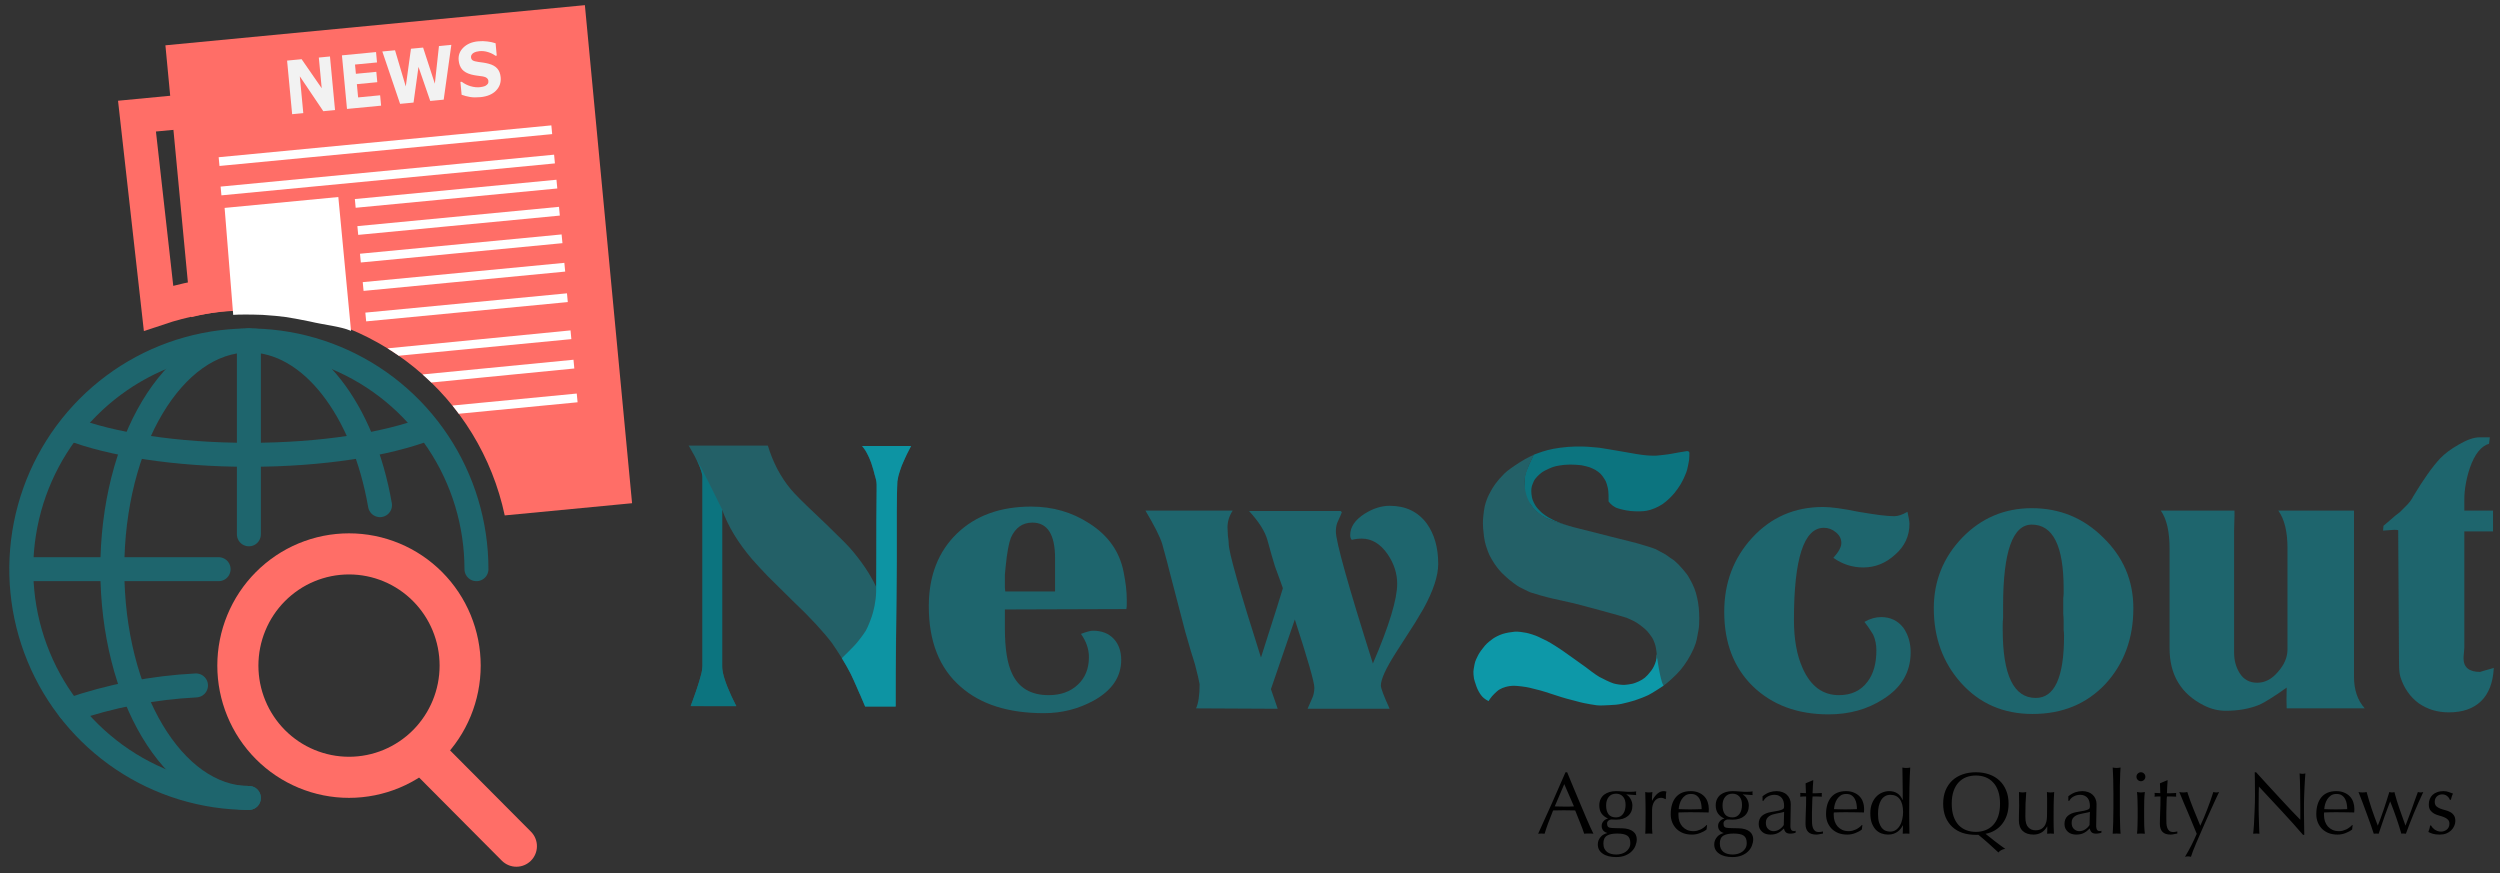 <svg width="146" height="51" viewBox="0 0 146 51" fill="none" xmlns="http://www.w3.org/2000/svg">
<rect x="0" y="0" width="146" height="51" fill="#333333" stroke="none"/>
<path d="M16.173 6L8 6.782L9.258 17.993C10.673 17.519 12.426 17.148 14.114 17.145C15.205 17.145 16.434 17.264 17.5 17.5L16.173 6Z" stroke="#FF6E67" stroke-width="2" stroke-linecap="round"/>
<path d="M34.157 0.301L9.66 2.646L11.165 18.52C12.322 18.235 13.508 18.088 14.699 18.083C18.159 18.084 21.513 19.277 24.203 21.464C26.892 23.651 28.753 26.699 29.476 30.1L36.913 29.388L34.157 0.301Z" fill="#FF6E67"/>
<path d="M13.117 12.142L19.758 11.506L20.501 19.323C19.858 19.05 18.968 18.984 18.067 18.768C16.74 18.505 16.555 18.475 15.344 18.389C14.568 18.358 13.892 18.367 13.619 18.388L13.117 12.142Z" fill="white"/>
<path d="M12.77 9.182L32.199 7.322L32.247 7.832L12.818 9.692L12.77 9.182Z" fill="white"/>
<path d="M12.883 10.897L32.359 9.033L32.407 9.543L12.931 11.408L12.883 10.897Z" fill="white"/>
<path d="M20.723 11.624L32.498 10.497L32.546 11.007L20.771 12.134L20.723 11.624Z" fill="white"/>
<path d="M20.871 13.206L32.646 12.079L32.694 12.59L20.919 13.717L20.871 13.206Z" fill="white"/>
<path d="M21.023 14.818L32.798 13.691L32.847 14.201L21.072 15.329L21.023 14.818Z" fill="white"/>
<path d="M21.184 16.477L32.958 15.35L33.007 15.861L21.232 16.988L21.184 16.477Z" fill="white"/>
<path d="M21.336 18.257L33.111 17.13L33.159 17.641L21.384 18.768L21.336 18.257Z" fill="white"/>
<path d="M22.631 20.343L33.319 19.295L33.367 19.805L23.285 20.775L23.194 20.711L23.091 20.642L22.968 20.56L22.872 20.495L22.772 20.433L22.631 20.343Z" fill="white"/>
<path d="M24.677 21.867L33.492 21.009L33.54 21.52L25.187 22.339L25.015 22.176L24.879 22.049L24.677 21.867Z" fill="white"/>
<path d="M26.422 23.683L33.682 22.983L33.731 23.493L26.793 24.163L26.637 23.953L26.422 23.683Z" fill="white"/>
<path d="M19.566 6.428L18.881 6.494L17.509 4.458L17.712 6.607L17.061 6.669L16.766 3.539L17.615 3.457L18.788 5.154L18.619 3.361L19.27 3.298L19.566 6.428Z" fill="#F2F2F2"/>
<path d="M22.257 6.171L20.264 6.362L19.969 3.232L21.961 3.04L22.018 3.646L20.733 3.769L20.784 4.31L21.977 4.195L22.034 4.8L20.841 4.915L20.914 5.689L22.2 5.565L22.257 6.171Z" fill="#F2F2F2"/>
<path d="M26.358 2.619L25.912 5.82L25.126 5.896L24.44 3.905L24.151 5.99L23.365 6.065L22.328 3.007L23.07 2.936L23.697 5.049L24 2.846L24.709 2.778L25.395 4.886L25.635 2.689L26.358 2.619Z" fill="#F2F2F2"/>
<path d="M29.239 4.51C29.268 4.818 29.176 5.08 28.964 5.296C28.753 5.51 28.45 5.636 28.055 5.674C27.827 5.695 27.625 5.692 27.451 5.664C27.278 5.634 27.114 5.591 26.959 5.535L26.888 4.784L26.966 4.777C27.125 4.896 27.299 4.982 27.487 5.037C27.676 5.09 27.855 5.109 28.023 5.093C28.066 5.089 28.122 5.079 28.192 5.064C28.261 5.049 28.317 5.03 28.36 5.006C28.412 4.975 28.453 4.939 28.484 4.898C28.516 4.857 28.529 4.799 28.522 4.725C28.515 4.656 28.484 4.6 28.427 4.556C28.372 4.51 28.294 4.479 28.193 4.462C28.086 4.444 27.974 4.428 27.856 4.416C27.739 4.401 27.628 4.38 27.523 4.352C27.283 4.289 27.105 4.189 26.989 4.053C26.874 3.916 26.806 3.739 26.786 3.521C26.758 3.23 26.851 2.981 27.063 2.776C27.276 2.568 27.563 2.447 27.925 2.413C28.106 2.395 28.287 2.398 28.467 2.422C28.648 2.444 28.806 2.479 28.942 2.527L29.01 3.248L28.934 3.255C28.813 3.165 28.669 3.094 28.501 3.042C28.334 2.989 28.167 2.971 27.999 2.987C27.94 2.992 27.881 3.003 27.823 3.019C27.766 3.033 27.711 3.055 27.66 3.085C27.613 3.111 27.575 3.147 27.545 3.194C27.514 3.239 27.501 3.289 27.507 3.344C27.514 3.427 27.548 3.488 27.608 3.527C27.668 3.565 27.776 3.595 27.934 3.617C28.037 3.631 28.136 3.645 28.231 3.658C28.326 3.672 28.43 3.693 28.541 3.722C28.759 3.78 28.925 3.872 29.038 3.999C29.151 4.123 29.218 4.294 29.239 4.51Z" fill="#F2F2F2"/>
<path d="M14.534 46.599C11.905 46.599 9.335 45.816 7.149 44.348C4.964 42.88 3.26 40.794 2.254 38.353C1.248 35.912 0.985 33.226 1.498 30.634C2.01 28.043 3.276 25.663 5.135 23.794C6.994 21.926 9.362 20.654 11.941 20.139C14.519 19.623 17.191 19.888 19.62 20.899C22.049 21.91 24.125 23.622 25.585 25.819C27.046 28.016 27.825 30.598 27.825 33.24" stroke="#1E656D" stroke-width="1.4" stroke-linecap="round" stroke-linejoin="round"/>
<path d="M14.535 19.882V31.204" stroke="#1E656D" stroke-width="1.4" stroke-miterlimit="10" stroke-linecap="round"/>
<path d="M4.07 25.02C6.503 25.957 10.28 26.561 14.533 26.561C18.785 26.561 22.562 25.957 24.995 25.02" stroke="#1E656D" stroke-width="1.4" stroke-miterlimit="10"/>
<path d="M22.192 29.501C21.226 23.943 18.163 19.882 14.534 19.882C10.129 19.882 6.559 25.863 6.559 33.24C6.559 40.618 10.129 46.599 14.534 46.599" stroke="#1E656D" stroke-width="1.4" stroke-linecap="round" stroke-linejoin="round"/>
<path d="M12.767 33.24H1.402" stroke="#1E656D" stroke-width="1.4" stroke-linecap="round" stroke-linejoin="round"/>
<path d="M11.446 40.029C8.933 40.158 6.45 40.64 4.07 41.461" stroke="#1E656D" stroke-width="1.4" stroke-linecap="round" stroke-linejoin="round"/>
<path d="M26.873 38.871C26.873 40.601 26.189 42.261 24.972 43.484C23.755 44.708 22.104 45.395 20.382 45.395C19.53 45.395 18.686 45.226 17.898 44.898C17.11 44.571 16.395 44.09 15.792 43.484C15.189 42.878 14.711 42.159 14.385 41.367C14.059 40.576 13.891 39.728 13.891 38.871C13.891 38.014 14.059 37.166 14.385 36.374C14.711 35.583 15.189 34.863 15.792 34.258C16.395 33.652 17.11 33.171 17.898 32.843C18.686 32.515 19.53 32.347 20.382 32.347C22.104 32.347 23.755 33.034 24.972 34.258C26.189 35.481 26.873 37.141 26.873 38.871Z" stroke="#FF6E67" stroke-width="2.4" stroke-miterlimit="10"/>
<path d="M24.75 43.983L30.157 49.417" stroke="#FF6E67" stroke-width="2.4" stroke-linecap="round" stroke-linejoin="round"/>
<path d="M111.099 44.824C111.102 44.906 111.104 44.999 111.104 45.105C111.107 45.211 111.109 45.324 111.109 45.444C111.112 45.563 111.114 45.69 111.114 45.823C111.117 45.953 111.119 46.083 111.119 46.213V46.715H111.109C110.963 46.373 110.701 46.202 110.323 46.202C110.191 46.202 110.058 46.23 109.926 46.284C109.796 46.336 109.679 46.416 109.574 46.525C109.472 46.631 109.388 46.764 109.324 46.925C109.259 47.086 109.227 47.276 109.227 47.494C109.227 47.717 109.256 47.908 109.313 48.068C109.375 48.226 109.453 48.356 109.548 48.458C109.647 48.557 109.757 48.629 109.879 48.673C110.005 48.718 110.133 48.74 110.262 48.74C110.388 48.74 110.499 48.723 110.594 48.689C110.689 48.654 110.771 48.61 110.839 48.556C110.91 48.501 110.968 48.443 111.012 48.381C111.06 48.316 111.097 48.256 111.124 48.202H111.135L111.119 48.689C111.187 48.682 111.252 48.679 111.313 48.679C111.378 48.679 111.444 48.682 111.512 48.689C111.509 48.49 111.505 48.297 111.502 48.109C111.498 47.921 111.497 47.71 111.497 47.474C111.497 47.255 111.498 47.014 111.502 46.751C111.505 46.488 111.509 46.231 111.512 45.982C111.519 45.732 111.526 45.505 111.532 45.3C111.539 45.092 111.548 44.933 111.558 44.824C111.514 44.83 111.473 44.837 111.436 44.844C111.402 44.847 111.366 44.849 111.328 44.849C111.291 44.849 111.253 44.847 111.216 44.844C111.179 44.837 111.14 44.83 111.099 44.824ZM123.381 44.824C123.388 44.909 123.394 45.013 123.397 45.136C123.404 45.256 123.409 45.382 123.412 45.515C123.416 45.648 123.417 45.784 123.417 45.92C123.421 46.057 123.423 46.184 123.423 46.3V47.228C123.423 47.344 123.421 47.471 123.417 47.607C123.417 47.744 123.416 47.879 123.412 48.012C123.409 48.145 123.404 48.272 123.397 48.391C123.394 48.511 123.388 48.61 123.381 48.689C123.46 48.682 123.537 48.679 123.611 48.679C123.686 48.679 123.763 48.682 123.841 48.689C123.834 48.61 123.827 48.511 123.821 48.391C123.817 48.272 123.813 48.145 123.81 48.012C123.807 47.879 123.803 47.744 123.8 47.607V47.228V46.3V45.92C123.803 45.784 123.807 45.648 123.81 45.515C123.813 45.382 123.817 45.256 123.821 45.136C123.827 45.013 123.834 44.909 123.841 44.824C123.746 44.841 123.669 44.849 123.611 44.849C123.554 44.849 123.477 44.841 123.381 44.824ZM91.425 45.1C91.16 45.712 90.896 46.313 90.634 46.905C90.373 47.496 90.103 48.091 89.828 48.689C89.886 48.682 89.949 48.679 90.017 48.679C90.085 48.679 90.148 48.682 90.206 48.689C90.25 48.532 90.316 48.334 90.404 48.094C90.493 47.852 90.592 47.597 90.701 47.33C90.806 47.327 90.91 47.325 91.012 47.325C91.114 47.322 91.217 47.32 91.323 47.32C91.435 47.32 91.547 47.322 91.659 47.325C91.772 47.325 91.882 47.327 91.991 47.33C92.035 47.443 92.083 47.563 92.134 47.689C92.185 47.812 92.234 47.935 92.282 48.058C92.333 48.178 92.379 48.294 92.419 48.407C92.46 48.516 92.493 48.61 92.516 48.689C92.564 48.682 92.608 48.679 92.649 48.679H92.787H92.92C92.964 48.679 93.009 48.682 93.057 48.689C93.013 48.607 92.955 48.487 92.884 48.33C92.816 48.173 92.737 47.995 92.649 47.797C92.564 47.595 92.472 47.378 92.374 47.146C92.275 46.913 92.176 46.679 92.078 46.443C91.979 46.208 91.882 45.975 91.787 45.746C91.692 45.514 91.603 45.298 91.522 45.1H91.425ZM115.389 45.1C115.11 45.1 114.853 45.141 114.618 45.223C114.384 45.305 114.181 45.425 114.011 45.582C113.845 45.739 113.714 45.932 113.619 46.161C113.527 46.387 113.481 46.645 113.481 46.935C113.481 47.226 113.527 47.486 113.619 47.715C113.714 47.94 113.845 48.132 114.011 48.289C114.181 48.446 114.384 48.564 114.618 48.643C114.853 48.718 115.11 48.755 115.389 48.755H115.46C115.494 48.755 115.52 48.754 115.537 48.751C115.751 48.925 115.953 49.097 116.143 49.268C116.334 49.439 116.523 49.612 116.71 49.786C116.737 49.742 116.788 49.697 116.863 49.653C116.938 49.608 117.019 49.582 117.108 49.575C116.9 49.429 116.701 49.282 116.511 49.135C116.324 48.988 116.138 48.841 115.955 48.694C116.159 48.657 116.343 48.588 116.506 48.489C116.672 48.39 116.813 48.265 116.929 48.115C117.048 47.961 117.14 47.787 117.204 47.592C117.269 47.394 117.301 47.175 117.301 46.935C117.301 46.645 117.254 46.387 117.159 46.161C117.067 45.932 116.936 45.739 116.766 45.582C116.599 45.425 116.399 45.305 116.164 45.223C115.93 45.141 115.671 45.1 115.389 45.1ZM125.03 45.1C124.958 45.1 124.897 45.126 124.846 45.177C124.795 45.228 124.769 45.29 124.769 45.361C124.769 45.433 124.795 45.495 124.846 45.546C124.897 45.597 124.958 45.623 125.03 45.623C125.101 45.623 125.162 45.597 125.213 45.546C125.264 45.495 125.289 45.433 125.289 45.361C125.289 45.29 125.264 45.228 125.213 45.177C125.162 45.126 125.101 45.1 125.03 45.1ZM131.676 45.1C131.683 45.216 131.686 45.392 131.686 45.628C131.689 45.864 131.691 46.146 131.691 46.474C131.691 46.587 131.689 46.715 131.686 46.859C131.682 47.002 131.678 47.149 131.671 47.299C131.667 47.45 131.661 47.6 131.65 47.751C131.644 47.901 131.636 48.041 131.63 48.171C131.623 48.298 131.614 48.407 131.604 48.499C131.597 48.591 131.591 48.654 131.584 48.689C131.642 48.682 131.705 48.679 131.772 48.679C131.837 48.679 131.897 48.682 131.951 48.689C131.948 48.661 131.944 48.61 131.941 48.535C131.938 48.456 131.934 48.366 131.931 48.264C131.928 48.161 131.924 48.05 131.921 47.93C131.917 47.81 131.914 47.693 131.91 47.576C131.91 47.46 131.909 47.349 131.905 47.243V46.976C131.905 46.7 131.907 46.481 131.91 46.32C131.914 46.16 131.917 46.032 131.921 45.936C132.363 46.407 132.805 46.883 133.247 47.361C133.689 47.836 134.106 48.301 134.497 48.755H134.568V48.586C134.568 48.504 134.566 48.409 134.563 48.299C134.563 48.187 134.561 48.067 134.558 47.94C134.558 47.81 134.556 47.682 134.553 47.556V47.192V46.884C134.553 46.785 134.556 46.653 134.563 46.489C134.569 46.325 134.576 46.158 134.583 45.987C134.593 45.816 134.602 45.656 134.609 45.505C134.619 45.355 134.627 45.242 134.634 45.167C134.566 45.184 134.512 45.192 134.471 45.192C134.423 45.192 134.365 45.184 134.297 45.167C134.314 45.468 134.325 45.789 134.328 46.13C134.335 46.469 134.338 46.818 134.338 47.176V47.874C134.182 47.717 133.998 47.527 133.788 47.305C133.58 47.079 133.359 46.842 133.124 46.592C132.893 46.339 132.659 46.084 132.42 45.828C132.186 45.568 131.965 45.326 131.757 45.1H131.676ZM115.389 45.29C115.589 45.29 115.775 45.322 115.945 45.387C116.118 45.452 116.268 45.553 116.394 45.69C116.523 45.823 116.623 45.994 116.694 46.202C116.766 46.407 116.802 46.652 116.802 46.935C116.802 47.219 116.766 47.465 116.694 47.674C116.623 47.879 116.523 48.05 116.394 48.187C116.268 48.32 116.118 48.419 115.945 48.484C115.775 48.549 115.589 48.581 115.389 48.581C115.191 48.581 115.006 48.549 114.832 48.484C114.662 48.419 114.513 48.32 114.384 48.187C114.258 48.05 114.159 47.879 114.088 47.674C114.017 47.465 113.981 47.219 113.981 46.935C113.981 46.652 114.017 46.407 114.088 46.202C114.159 45.994 114.258 45.823 114.384 45.69C114.513 45.553 114.662 45.452 114.832 45.387C115.006 45.322 115.191 45.29 115.389 45.29ZM105.87 45.567L105.447 45.746C105.454 45.856 105.457 45.962 105.457 46.064C105.461 46.167 105.464 46.252 105.468 46.32C105.396 46.32 105.284 46.315 105.131 46.305C105.134 46.322 105.136 46.339 105.136 46.356C105.139 46.373 105.141 46.39 105.141 46.407C105.141 46.428 105.139 46.448 105.136 46.469C105.136 46.486 105.134 46.505 105.131 46.525C105.165 46.522 105.197 46.52 105.228 46.52C105.258 46.517 105.287 46.515 105.314 46.515H105.478C105.478 46.707 105.476 46.881 105.473 47.038C105.469 47.192 105.464 47.334 105.457 47.464C105.454 47.59 105.45 47.708 105.447 47.817C105.443 47.923 105.442 48.023 105.442 48.115C105.442 48.32 105.493 48.475 105.595 48.581C105.697 48.687 105.855 48.74 106.07 48.74C106.134 48.74 106.2 48.732 106.268 48.715C106.339 48.701 106.404 48.689 106.462 48.679V48.556C106.428 48.566 106.387 48.575 106.34 48.581C106.295 48.588 106.26 48.591 106.232 48.591C106.13 48.591 106.052 48.569 105.998 48.525C105.944 48.48 105.903 48.422 105.875 48.35C105.848 48.275 105.832 48.192 105.825 48.099C105.821 48.007 105.819 47.913 105.819 47.817V47.433C105.823 47.289 105.826 47.153 105.83 47.023C105.833 46.889 105.836 46.775 105.84 46.679C105.846 46.583 105.852 46.529 105.855 46.515H106.105C106.16 46.515 106.211 46.517 106.258 46.52C106.306 46.52 106.352 46.522 106.396 46.525C106.392 46.515 106.391 46.498 106.391 46.474V46.417V46.367C106.391 46.339 106.392 46.32 106.396 46.31C106.277 46.317 106.166 46.322 106.064 46.326H105.855C105.862 46.199 105.867 46.074 105.87 45.951C105.877 45.825 105.886 45.697 105.896 45.567H105.87ZM126.565 45.567L126.141 45.746C126.148 45.856 126.152 45.962 126.152 46.064C126.155 46.167 126.158 46.252 126.162 46.32C126.09 46.32 125.978 46.315 125.825 46.305C125.828 46.322 125.83 46.339 125.83 46.356C125.833 46.373 125.835 46.39 125.835 46.407C125.835 46.428 125.833 46.448 125.83 46.469C125.83 46.486 125.828 46.505 125.825 46.525C125.859 46.522 125.891 46.52 125.922 46.52C125.952 46.517 125.981 46.515 126.009 46.515H126.172C126.172 46.707 126.17 46.881 126.167 47.038C126.163 47.192 126.158 47.334 126.152 47.464C126.148 47.59 126.145 47.708 126.141 47.817C126.138 47.923 126.136 48.023 126.136 48.115C126.136 48.32 126.187 48.475 126.289 48.581C126.391 48.687 126.549 48.74 126.764 48.74C126.828 48.74 126.894 48.732 126.962 48.715C127.034 48.701 127.098 48.689 127.156 48.679V48.556C127.122 48.566 127.082 48.575 127.034 48.581C126.99 48.588 126.954 48.591 126.927 48.591C126.825 48.591 126.746 48.569 126.692 48.525C126.637 48.48 126.597 48.422 126.57 48.35C126.542 48.275 126.526 48.192 126.519 48.099C126.515 48.007 126.514 47.913 126.514 47.817V47.433C126.517 47.289 126.52 47.153 126.524 47.023C126.527 46.889 126.531 46.775 126.534 46.679C126.541 46.583 126.546 46.529 126.549 46.515H126.799C126.854 46.515 126.905 46.517 126.952 46.52C127 46.52 127.046 46.522 127.09 46.525C127.087 46.515 127.085 46.498 127.085 46.474V46.417V46.367C127.085 46.339 127.087 46.32 127.09 46.31C126.971 46.317 126.86 46.322 126.758 46.326H126.549C126.556 46.199 126.561 46.074 126.565 45.951C126.572 45.825 126.58 45.697 126.59 45.567H126.565ZM91.353 45.792L91.919 47.094L91.634 47.105H91.348C91.26 47.105 91.168 47.103 91.073 47.1C90.978 47.096 90.886 47.094 90.797 47.094L91.353 45.792ZM94.373 46.202C94.24 46.202 94.115 46.22 93.996 46.254C93.88 46.288 93.776 46.339 93.685 46.407C93.596 46.476 93.526 46.563 93.475 46.669C93.424 46.772 93.399 46.894 93.399 47.038C93.399 47.226 93.443 47.383 93.531 47.51C93.62 47.633 93.742 47.728 93.899 47.797V47.807C93.858 47.814 93.815 47.829 93.771 47.853C93.727 47.877 93.688 47.908 93.654 47.946C93.62 47.983 93.591 48.026 93.567 48.074C93.547 48.122 93.537 48.175 93.537 48.233C93.537 48.332 93.564 48.417 93.618 48.489C93.672 48.561 93.753 48.612 93.858 48.643V48.653C93.79 48.67 93.724 48.696 93.659 48.73C93.594 48.764 93.537 48.81 93.486 48.868C93.434 48.926 93.392 48.993 93.358 49.068C93.327 49.143 93.312 49.226 93.312 49.315C93.312 49.544 93.407 49.723 93.598 49.852C93.788 49.986 94.049 50.053 94.378 50.053C94.593 50.053 94.776 50.02 94.929 49.955C95.082 49.89 95.206 49.808 95.301 49.709C95.4 49.61 95.472 49.499 95.516 49.376C95.564 49.253 95.587 49.131 95.587 49.012C95.587 48.923 95.57 48.841 95.536 48.766C95.506 48.69 95.454 48.624 95.383 48.566C95.315 48.508 95.225 48.461 95.113 48.427C95.004 48.393 94.871 48.374 94.715 48.371C94.62 48.367 94.526 48.366 94.434 48.366C94.343 48.362 94.249 48.359 94.154 48.356C94.038 48.352 93.958 48.33 93.914 48.289C93.873 48.248 93.853 48.183 93.853 48.094C93.853 48.026 93.879 47.969 93.93 47.925C93.984 47.881 94.042 47.858 94.103 47.858C94.15 47.858 94.196 47.86 94.24 47.863C94.288 47.867 94.336 47.869 94.383 47.869C94.672 47.869 94.902 47.797 95.072 47.653C95.246 47.506 95.332 47.305 95.332 47.048C95.332 46.918 95.3 46.794 95.235 46.674C95.171 46.551 95.086 46.461 94.98 46.403L94.99 46.392C95.082 46.395 95.174 46.402 95.266 46.413C95.361 46.419 95.458 46.426 95.557 46.433L95.546 46.382V46.326V46.274C95.55 46.254 95.553 46.235 95.557 46.218C95.472 46.235 95.334 46.243 95.144 46.243C95.106 46.243 95.057 46.242 94.996 46.238C94.934 46.235 94.865 46.23 94.787 46.223C94.695 46.216 94.618 46.211 94.557 46.207C94.499 46.204 94.437 46.202 94.373 46.202ZM97.158 46.202C96.91 46.202 96.685 46.387 96.485 46.756L96.475 46.751V46.546C96.478 46.474 96.487 46.377 96.5 46.254C96.463 46.261 96.427 46.267 96.393 46.274C96.359 46.278 96.326 46.279 96.296 46.279C96.259 46.279 96.223 46.278 96.189 46.274C96.155 46.267 96.119 46.261 96.082 46.254C96.092 46.479 96.097 46.679 96.097 46.854C96.101 47.028 96.102 47.181 96.102 47.315V47.479C96.102 47.77 96.101 48.015 96.097 48.217C96.097 48.415 96.092 48.572 96.082 48.689C96.15 48.682 96.221 48.679 96.296 48.679C96.364 48.679 96.432 48.682 96.5 48.689C96.49 48.614 96.483 48.516 96.48 48.397V47.869V47.305C96.48 47.206 96.492 47.113 96.516 47.028C96.539 46.939 96.573 46.864 96.617 46.802C96.662 46.737 96.716 46.686 96.781 46.648C96.845 46.611 96.918 46.592 97 46.592C97.051 46.592 97.1 46.6 97.148 46.618C97.199 46.635 97.233 46.654 97.25 46.674L97.286 46.648C97.286 46.58 97.287 46.505 97.29 46.423C97.294 46.337 97.304 46.274 97.321 46.233C97.287 46.22 97.258 46.211 97.235 46.207C97.214 46.204 97.189 46.202 97.158 46.202ZM98.74 46.202C98.359 46.202 98.068 46.322 97.867 46.561C97.67 46.8 97.571 47.13 97.571 47.551C97.571 47.722 97.6 47.88 97.658 48.027C97.719 48.174 97.804 48.303 97.913 48.412C98.025 48.518 98.156 48.6 98.306 48.658C98.459 48.713 98.627 48.74 98.811 48.74C98.974 48.74 99.131 48.711 99.28 48.653C99.433 48.595 99.561 48.525 99.662 48.443L99.693 48.192L99.668 48.176C99.624 48.227 99.571 48.275 99.51 48.32C99.452 48.364 99.389 48.404 99.321 48.438C99.253 48.468 99.183 48.494 99.112 48.514C99.04 48.532 98.971 48.54 98.903 48.54C98.76 48.54 98.634 48.516 98.525 48.469C98.416 48.417 98.325 48.35 98.25 48.269C98.175 48.183 98.117 48.082 98.076 47.966C98.039 47.85 98.02 47.725 98.02 47.592V47.525C98.02 47.491 98.022 47.465 98.025 47.448C98.138 47.445 98.248 47.441 98.357 47.438C98.469 47.435 98.581 47.433 98.693 47.433C98.877 47.433 99.059 47.435 99.24 47.438C99.42 47.441 99.602 47.445 99.785 47.448C99.789 47.414 99.79 47.382 99.79 47.351C99.794 47.316 99.795 47.283 99.795 47.248C99.795 47.105 99.773 46.97 99.729 46.843C99.688 46.717 99.623 46.608 99.535 46.515C99.447 46.42 99.336 46.344 99.204 46.29C99.075 46.232 98.92 46.202 98.74 46.202ZM101.173 46.202C101.04 46.202 100.914 46.22 100.795 46.254C100.68 46.288 100.576 46.339 100.484 46.407C100.395 46.476 100.326 46.563 100.275 46.669C100.224 46.772 100.198 46.894 100.198 47.038C100.198 47.226 100.243 47.383 100.331 47.51C100.419 47.633 100.542 47.728 100.698 47.797V47.807C100.658 47.814 100.615 47.829 100.571 47.853C100.526 47.877 100.487 47.908 100.453 47.946C100.419 47.983 100.39 48.026 100.367 48.074C100.346 48.122 100.336 48.175 100.336 48.233C100.336 48.332 100.363 48.417 100.418 48.489C100.472 48.561 100.552 48.612 100.657 48.643V48.653C100.589 48.67 100.523 48.696 100.459 48.73C100.394 48.764 100.336 48.81 100.285 48.868C100.234 48.926 100.192 48.993 100.158 49.068C100.127 49.143 100.111 49.226 100.111 49.315C100.111 49.544 100.207 49.723 100.398 49.852C100.588 49.986 100.848 50.053 101.178 50.053C101.392 50.053 101.576 50.02 101.729 49.955C101.882 49.89 102.006 49.808 102.101 49.709C102.2 49.61 102.271 49.499 102.315 49.376C102.363 49.253 102.387 49.131 102.387 49.012C102.387 48.923 102.37 48.841 102.336 48.766C102.305 48.69 102.254 48.624 102.183 48.566C102.115 48.508 102.025 48.461 101.912 48.427C101.804 48.393 101.671 48.374 101.514 48.371C101.419 48.367 101.325 48.366 101.234 48.366C101.142 48.362 101.048 48.359 100.953 48.356C100.837 48.352 100.758 48.33 100.713 48.289C100.672 48.248 100.652 48.183 100.652 48.094C100.652 48.026 100.678 47.969 100.729 47.925C100.783 47.881 100.841 47.858 100.902 47.858C100.95 47.858 100.996 47.86 101.04 47.863C101.088 47.867 101.135 47.869 101.183 47.869C101.472 47.869 101.701 47.797 101.871 47.653C102.045 47.506 102.131 47.305 102.131 47.048C102.131 46.918 102.099 46.794 102.035 46.674C101.97 46.551 101.885 46.461 101.779 46.403L101.79 46.392C101.882 46.395 101.974 46.402 102.065 46.413C102.161 46.419 102.257 46.426 102.356 46.433L102.346 46.382V46.326V46.274C102.349 46.254 102.352 46.235 102.356 46.218C102.271 46.235 102.133 46.243 101.943 46.243C101.905 46.243 101.856 46.242 101.795 46.238C101.734 46.235 101.664 46.23 101.586 46.223C101.494 46.216 101.418 46.211 101.356 46.207C101.299 46.204 101.237 46.202 101.173 46.202ZM103.754 46.202C103.618 46.202 103.485 46.223 103.356 46.264C103.227 46.305 103.085 46.384 102.932 46.5V46.766H102.988C103.046 46.657 103.133 46.571 103.249 46.51C103.368 46.448 103.495 46.417 103.631 46.417C103.733 46.417 103.82 46.436 103.891 46.474C103.963 46.508 104.021 46.554 104.065 46.613C104.109 46.671 104.141 46.739 104.162 46.818C104.182 46.896 104.192 46.978 104.192 47.064C104.192 47.115 104.187 47.158 104.177 47.192C104.167 47.223 104.136 47.25 104.085 47.274C104.038 47.298 103.961 47.322 103.855 47.346C103.753 47.366 103.611 47.392 103.427 47.423C103.203 47.46 103.026 47.535 102.897 47.648C102.771 47.761 102.708 47.92 102.708 48.125C102.708 48.224 102.727 48.313 102.764 48.391C102.805 48.467 102.856 48.532 102.917 48.586C102.982 48.641 103.055 48.68 103.136 48.704C103.218 48.728 103.301 48.74 103.386 48.74C103.56 48.74 103.706 48.711 103.825 48.653C103.944 48.595 104.065 48.504 104.187 48.381C104.197 48.47 104.232 48.544 104.289 48.602C104.347 48.657 104.43 48.684 104.539 48.684C104.607 48.684 104.668 48.678 104.723 48.668C104.781 48.658 104.828 48.644 104.865 48.627V48.514C104.848 48.525 104.83 48.532 104.809 48.535H104.759C104.708 48.535 104.668 48.523 104.641 48.499C104.617 48.475 104.598 48.446 104.585 48.412C104.571 48.375 104.563 48.333 104.56 48.289V48.156C104.56 47.94 104.563 47.737 104.57 47.545C104.577 47.351 104.58 47.156 104.58 46.961C104.58 46.848 104.56 46.746 104.519 46.654C104.478 46.558 104.422 46.477 104.35 46.413C104.279 46.344 104.192 46.293 104.09 46.259C103.988 46.221 103.876 46.202 103.754 46.202ZM107.809 46.202C107.428 46.202 107.137 46.322 106.936 46.561C106.739 46.8 106.641 47.13 106.641 47.551C106.641 47.722 106.67 47.88 106.727 48.027C106.789 48.174 106.874 48.303 106.983 48.412C107.095 48.518 107.226 48.6 107.375 48.658C107.528 48.713 107.697 48.74 107.88 48.74C108.044 48.74 108.2 48.711 108.349 48.653C108.503 48.595 108.63 48.525 108.732 48.443L108.763 48.192L108.737 48.176C108.693 48.227 108.64 48.275 108.579 48.32C108.521 48.364 108.458 48.404 108.39 48.438C108.322 48.468 108.253 48.494 108.181 48.514C108.11 48.532 108.04 48.54 107.972 48.54C107.829 48.54 107.703 48.516 107.594 48.469C107.486 48.417 107.394 48.35 107.319 48.269C107.245 48.183 107.186 48.082 107.146 47.966C107.108 47.85 107.089 47.725 107.089 47.592V47.525C107.089 47.491 107.091 47.465 107.095 47.448C107.207 47.445 107.317 47.441 107.426 47.438C107.538 47.435 107.65 47.433 107.763 47.433C107.946 47.433 108.128 47.435 108.308 47.438C108.489 47.441 108.671 47.445 108.854 47.448C108.858 47.414 108.86 47.382 108.86 47.351C108.863 47.316 108.865 47.283 108.865 47.248C108.865 47.105 108.843 46.97 108.798 46.843C108.758 46.717 108.693 46.608 108.604 46.515C108.516 46.42 108.406 46.344 108.273 46.29C108.144 46.232 107.989 46.202 107.809 46.202ZM121.612 46.202C121.476 46.202 121.343 46.223 121.214 46.264C121.085 46.305 120.944 46.384 120.791 46.5V46.766H120.847C120.905 46.657 120.991 46.571 121.107 46.51C121.226 46.448 121.353 46.417 121.489 46.417C121.591 46.417 121.678 46.436 121.749 46.474C121.821 46.508 121.879 46.554 121.923 46.613C121.967 46.671 122 46.739 122.02 46.818C122.04 46.896 122.05 46.978 122.05 47.064C122.05 47.115 122.045 47.158 122.035 47.192C122.025 47.223 121.995 47.25 121.944 47.274C121.896 47.298 121.819 47.322 121.714 47.346C121.612 47.366 121.469 47.392 121.285 47.423C121.061 47.46 120.884 47.535 120.755 47.648C120.629 47.761 120.566 47.92 120.566 48.125C120.566 48.224 120.585 48.313 120.622 48.391C120.663 48.467 120.714 48.532 120.775 48.586C120.84 48.641 120.913 48.68 120.995 48.704C121.076 48.728 121.159 48.74 121.244 48.74C121.418 48.74 121.564 48.711 121.683 48.653C121.802 48.595 121.923 48.504 122.045 48.381C122.055 48.47 122.089 48.544 122.147 48.602C122.205 48.657 122.289 48.684 122.397 48.684C122.465 48.684 122.527 48.678 122.581 48.668C122.639 48.658 122.686 48.644 122.723 48.627V48.514C122.707 48.525 122.688 48.532 122.668 48.535H122.617C122.566 48.535 122.526 48.523 122.499 48.499C122.475 48.475 122.457 48.446 122.443 48.412C122.43 48.375 122.421 48.333 122.418 48.289V48.156C122.418 47.94 122.421 47.737 122.428 47.545C122.434 47.351 122.438 47.156 122.438 46.961C122.438 46.848 122.418 46.746 122.377 46.654C122.336 46.558 122.28 46.477 122.209 46.413C122.137 46.344 122.05 46.293 121.948 46.259C121.846 46.221 121.734 46.202 121.612 46.202ZM136.44 46.202C136.059 46.202 135.768 46.322 135.568 46.561C135.37 46.8 135.272 47.13 135.272 47.551C135.272 47.722 135.301 47.88 135.359 48.027C135.42 48.174 135.505 48.303 135.613 48.412C135.726 48.518 135.856 48.6 136.006 48.658C136.159 48.713 136.327 48.74 136.511 48.74C136.674 48.74 136.831 48.711 136.981 48.653C137.134 48.595 137.261 48.525 137.363 48.443L137.394 48.192L137.368 48.176C137.324 48.227 137.271 48.275 137.21 48.32C137.152 48.364 137.09 48.404 137.022 48.438C136.954 48.468 136.884 48.494 136.812 48.514C136.741 48.532 136.671 48.54 136.603 48.54C136.46 48.54 136.334 48.516 136.226 48.469C136.117 48.417 136.025 48.35 135.95 48.269C135.875 48.183 135.817 48.082 135.777 47.966C135.739 47.85 135.721 47.725 135.721 47.592V47.525C135.721 47.491 135.722 47.465 135.726 47.448C135.838 47.445 135.948 47.441 136.057 47.438C136.17 47.435 136.282 47.433 136.394 47.433C136.578 47.433 136.759 47.435 136.94 47.438C137.12 47.441 137.302 47.445 137.486 47.448C137.489 47.414 137.491 47.382 137.491 47.351C137.494 47.316 137.496 47.283 137.496 47.248C137.496 47.105 137.474 46.97 137.43 46.843C137.389 46.717 137.324 46.608 137.236 46.515C137.147 46.42 137.037 46.344 136.904 46.29C136.775 46.232 136.62 46.202 136.44 46.202ZM142.689 46.202C142.553 46.202 142.432 46.223 142.326 46.264C142.221 46.301 142.133 46.355 142.061 46.423C141.99 46.491 141.935 46.573 141.898 46.669C141.86 46.761 141.842 46.864 141.842 46.976C141.842 47.12 141.871 47.233 141.928 47.315C141.99 47.397 142.064 47.464 142.153 47.515C142.241 47.563 142.338 47.6 142.444 47.628C142.549 47.655 142.646 47.687 142.734 47.725C142.823 47.759 142.896 47.805 142.954 47.863C143.015 47.918 143.046 47.998 143.046 48.104C143.046 48.179 143.032 48.246 143.005 48.304C142.978 48.362 142.94 48.41 142.893 48.448C142.849 48.485 142.796 48.514 142.734 48.535C142.677 48.556 142.615 48.566 142.551 48.566C142.479 48.566 142.411 48.554 142.347 48.53C142.285 48.506 142.229 48.477 142.178 48.443C142.131 48.405 142.088 48.366 142.051 48.325C142.017 48.284 141.992 48.246 141.974 48.212H141.913C141.913 48.263 141.901 48.328 141.877 48.407C141.857 48.482 141.837 48.542 141.816 48.586C141.888 48.627 141.976 48.663 142.081 48.694C142.187 48.725 142.318 48.74 142.474 48.74C142.617 48.74 142.745 48.72 142.857 48.679C142.969 48.634 143.064 48.574 143.142 48.499C143.224 48.42 143.285 48.333 143.326 48.238C143.37 48.142 143.392 48.045 143.392 47.946C143.392 47.802 143.362 47.689 143.3 47.607C143.242 47.525 143.17 47.462 143.081 47.418C142.993 47.37 142.896 47.334 142.79 47.31C142.685 47.282 142.588 47.252 142.5 47.218C142.412 47.183 142.337 47.137 142.276 47.079C142.218 47.018 142.189 46.932 142.189 46.823C142.189 46.748 142.202 46.683 142.229 46.628C142.257 46.573 142.291 46.529 142.331 46.495C142.372 46.461 142.418 46.435 142.469 46.417C142.52 46.4 142.571 46.392 142.622 46.392C142.738 46.392 142.835 46.424 142.913 46.489C142.991 46.554 143.044 46.628 143.071 46.71H143.132C143.139 46.669 143.154 46.611 143.178 46.536C143.202 46.461 143.227 46.397 143.255 46.346C143.176 46.319 143.093 46.288 143.005 46.254C142.92 46.22 142.814 46.202 142.689 46.202ZM117.909 46.254C117.912 46.397 117.913 46.539 117.913 46.679C117.917 46.819 117.919 46.949 117.919 47.069C117.919 47.195 117.915 47.324 117.909 47.453C117.905 47.58 117.903 47.733 117.903 47.915C117.903 48.181 117.978 48.386 118.128 48.53C118.281 48.67 118.49 48.74 118.755 48.74C118.918 48.74 119.07 48.703 119.209 48.627C119.348 48.549 119.463 48.428 119.551 48.264H119.561V48.484C119.561 48.521 119.56 48.557 119.556 48.591C119.556 48.626 119.555 48.658 119.551 48.689C119.619 48.682 119.685 48.679 119.75 48.679C119.814 48.679 119.881 48.682 119.949 48.689C119.942 48.552 119.937 48.41 119.933 48.264C119.93 48.117 119.929 47.966 119.929 47.812C119.929 47.535 119.93 47.274 119.933 47.028C119.937 46.778 119.947 46.52 119.964 46.254L119.862 46.274C119.828 46.278 119.793 46.279 119.755 46.279C119.718 46.279 119.682 46.278 119.648 46.274C119.614 46.267 119.578 46.261 119.541 46.254C119.544 46.315 119.546 46.38 119.546 46.448C119.549 46.517 119.551 46.589 119.551 46.664V47.094C119.551 47.296 119.549 47.455 119.546 47.571C119.546 47.688 119.541 47.78 119.531 47.848C119.524 47.917 119.514 47.971 119.5 48.012C119.486 48.053 119.468 48.103 119.444 48.161C119.4 48.253 119.33 48.332 119.235 48.397C119.14 48.458 119.021 48.489 118.878 48.489C118.779 48.489 118.692 48.472 118.618 48.438C118.546 48.4 118.487 48.354 118.439 48.299C118.395 48.252 118.357 48.181 118.327 48.089C118.296 47.993 118.281 47.857 118.281 47.679C118.281 47.423 118.284 47.173 118.291 46.931C118.301 46.684 118.315 46.459 118.332 46.254C118.247 46.271 118.177 46.279 118.123 46.279C118.065 46.279 117.994 46.271 117.909 46.254ZM124.8 46.254C124.817 46.401 124.827 46.559 124.83 46.73C124.837 46.898 124.84 47.059 124.84 47.212V47.745C124.84 47.899 124.837 48.062 124.83 48.233C124.827 48.4 124.817 48.552 124.8 48.689C124.878 48.682 124.955 48.679 125.03 48.679C125.104 48.679 125.181 48.682 125.259 48.689C125.242 48.552 125.23 48.4 125.223 48.233C125.22 48.062 125.218 47.899 125.218 47.745V47.212C125.218 47.059 125.22 46.898 125.223 46.73C125.23 46.559 125.242 46.401 125.259 46.254C125.164 46.271 125.087 46.279 125.03 46.279C124.972 46.279 124.895 46.271 124.8 46.254ZM127.268 46.254C127.292 46.309 127.328 46.392 127.376 46.505C127.423 46.618 127.478 46.749 127.539 46.9C127.604 47.047 127.672 47.205 127.743 47.376C127.815 47.544 127.884 47.71 127.952 47.874C128.02 48.034 128.083 48.188 128.141 48.335C128.202 48.482 128.251 48.602 128.289 48.694C128.102 49.142 127.874 49.589 127.605 50.037C127.673 50.02 127.731 50.012 127.779 50.012C127.826 50.012 127.884 50.02 127.952 50.037C127.979 49.952 128.02 49.835 128.074 49.688C128.132 49.545 128.199 49.383 128.273 49.202C128.348 49.024 128.43 48.836 128.518 48.638L128.783 48.032C128.875 47.827 128.964 47.629 129.049 47.438C129.137 47.243 129.217 47.067 129.288 46.91C129.363 46.749 129.426 46.613 129.477 46.5C129.532 46.384 129.571 46.302 129.595 46.254C129.527 46.271 129.471 46.279 129.426 46.279C129.382 46.279 129.326 46.271 129.258 46.254C129.156 46.582 129.039 46.917 128.906 47.258C128.777 47.6 128.641 47.921 128.498 48.222C128.355 47.88 128.219 47.549 128.09 47.228C127.961 46.907 127.843 46.582 127.738 46.254C127.693 46.261 127.653 46.267 127.615 46.274C127.578 46.278 127.541 46.279 127.503 46.279C127.466 46.279 127.429 46.278 127.391 46.274C127.354 46.267 127.313 46.261 127.268 46.254ZM137.736 46.254C137.821 46.459 137.906 46.678 137.991 46.91C138.079 47.139 138.162 47.365 138.241 47.587C138.322 47.806 138.397 48.012 138.465 48.207C138.533 48.402 138.588 48.562 138.628 48.689C138.669 48.682 138.716 48.679 138.771 48.679C138.825 48.679 138.873 48.682 138.914 48.689C138.961 48.545 139.016 48.385 139.077 48.207C139.139 48.026 139.199 47.848 139.26 47.674C139.322 47.499 139.381 47.337 139.439 47.187C139.497 47.033 139.546 46.905 139.587 46.802C139.723 47.141 139.844 47.463 139.949 47.771C140.055 48.079 140.152 48.385 140.24 48.689C140.257 48.682 140.277 48.679 140.301 48.679H140.373C140.424 48.679 140.468 48.682 140.505 48.689C140.652 48.285 140.808 47.882 140.975 47.479C141.145 47.076 141.326 46.667 141.52 46.254C141.462 46.271 141.412 46.279 141.367 46.279C141.327 46.279 141.272 46.271 141.204 46.254C141.146 46.414 141.083 46.587 141.015 46.771C140.951 46.956 140.886 47.137 140.822 47.315C140.757 47.489 140.694 47.657 140.633 47.817C140.575 47.974 140.524 48.108 140.48 48.217C140.358 47.875 140.24 47.546 140.128 47.228C140.016 46.907 139.917 46.582 139.832 46.254C139.805 46.261 139.781 46.267 139.761 46.274C139.74 46.278 139.716 46.279 139.689 46.279C139.648 46.279 139.597 46.271 139.536 46.254C139.488 46.414 139.434 46.589 139.373 46.777C139.312 46.965 139.251 47.149 139.19 47.33C139.128 47.511 139.068 47.681 139.011 47.838C138.953 47.995 138.904 48.121 138.863 48.217C138.73 47.875 138.61 47.544 138.501 47.222C138.395 46.898 138.298 46.575 138.21 46.254C138.166 46.261 138.125 46.267 138.088 46.274C138.05 46.278 138.013 46.279 137.975 46.279C137.935 46.279 137.894 46.278 137.853 46.274C137.815 46.267 137.776 46.261 137.736 46.254ZM94.378 46.351C94.545 46.351 94.679 46.407 94.781 46.52C94.883 46.633 94.934 46.797 94.934 47.012C94.934 47.108 94.922 47.2 94.899 47.289C94.878 47.375 94.844 47.452 94.796 47.52C94.752 47.585 94.695 47.638 94.623 47.679C94.555 47.717 94.472 47.736 94.373 47.736C94.176 47.736 94.03 47.674 93.934 47.551C93.843 47.424 93.797 47.253 93.797 47.038C93.797 46.829 93.848 46.664 93.95 46.541C94.052 46.414 94.195 46.351 94.378 46.351ZM101.178 46.351C101.344 46.351 101.479 46.407 101.581 46.52C101.683 46.633 101.734 46.797 101.734 47.012C101.734 47.108 101.722 47.2 101.698 47.289C101.677 47.375 101.644 47.452 101.596 47.52C101.552 47.585 101.494 47.638 101.422 47.679C101.354 47.717 101.271 47.736 101.173 47.736C100.975 47.736 100.829 47.674 100.734 47.551C100.642 47.424 100.596 47.253 100.596 47.038C100.596 46.829 100.647 46.664 100.749 46.541C100.851 46.414 100.994 46.351 101.178 46.351ZM98.749 46.367C98.882 46.367 98.99 46.395 99.071 46.453C99.153 46.512 99.216 46.585 99.26 46.674C99.307 46.763 99.338 46.858 99.352 46.961C99.369 47.063 99.377 47.161 99.377 47.253C99.268 47.257 99.156 47.26 99.04 47.263C98.925 47.267 98.811 47.269 98.699 47.269C98.59 47.269 98.478 47.267 98.362 47.263C98.25 47.26 98.141 47.257 98.035 47.253C98.042 47.161 98.059 47.063 98.087 46.961C98.117 46.855 98.16 46.76 98.214 46.674C98.272 46.585 98.343 46.512 98.428 46.453C98.517 46.395 98.624 46.367 98.749 46.367ZM107.819 46.367C107.952 46.367 108.059 46.395 108.14 46.453C108.222 46.512 108.285 46.585 108.329 46.674C108.377 46.763 108.408 46.858 108.421 46.961C108.438 47.063 108.446 47.161 108.446 47.253C108.338 47.257 108.225 47.26 108.11 47.263C107.994 47.267 107.88 47.269 107.768 47.269C107.659 47.269 107.547 47.267 107.431 47.263C107.319 47.26 107.21 47.257 107.105 47.253C107.112 47.161 107.129 47.063 107.156 46.961C107.187 46.855 107.229 46.76 107.283 46.674C107.341 46.585 107.413 46.512 107.498 46.453C107.586 46.395 107.693 46.367 107.819 46.367ZM136.45 46.367C136.583 46.367 136.69 46.395 136.771 46.453C136.853 46.512 136.916 46.585 136.96 46.674C137.007 46.763 137.038 46.858 137.052 46.961C137.069 47.063 137.078 47.161 137.078 47.253C136.969 47.257 136.857 47.26 136.741 47.263C136.625 47.267 136.511 47.269 136.399 47.269C136.29 47.269 136.178 47.267 136.062 47.263C135.95 47.26 135.841 47.257 135.736 47.253C135.743 47.161 135.76 47.063 135.787 46.961C135.818 46.855 135.86 46.76 135.915 46.674C135.972 46.585 136.044 46.512 136.129 46.453C136.217 46.395 136.324 46.367 136.45 46.367ZM110.395 46.417C110.64 46.417 110.825 46.505 110.951 46.679C111.077 46.85 111.14 47.099 111.14 47.428C111.14 47.564 111.124 47.701 111.094 47.838C111.066 47.974 111.021 48.098 110.956 48.207C110.895 48.313 110.816 48.4 110.721 48.469C110.626 48.533 110.512 48.566 110.379 48.566C110.298 48.566 110.215 48.55 110.13 48.52C110.045 48.489 109.968 48.434 109.9 48.356C109.836 48.274 109.781 48.166 109.737 48.032C109.696 47.899 109.676 47.73 109.676 47.525C109.676 47.371 109.689 47.227 109.717 47.094C109.747 46.958 109.791 46.84 109.849 46.741C109.91 46.638 109.985 46.559 110.074 46.505C110.165 46.447 110.273 46.417 110.395 46.417ZM104.192 47.412L104.172 48.181C104.114 48.277 104.031 48.361 103.922 48.433C103.817 48.504 103.699 48.54 103.57 48.54C103.458 48.54 103.356 48.499 103.264 48.417C103.172 48.335 103.126 48.214 103.126 48.053C103.126 47.957 103.143 47.879 103.177 47.817C103.215 47.756 103.262 47.705 103.32 47.664C103.381 47.623 103.449 47.59 103.524 47.566C103.602 47.542 103.68 47.524 103.759 47.51C103.837 47.493 103.914 47.477 103.988 47.464C104.067 47.45 104.134 47.433 104.192 47.412ZM122.05 47.412L122.03 48.181C121.972 48.277 121.889 48.361 121.78 48.433C121.675 48.504 121.557 48.54 121.428 48.54C121.316 48.54 121.214 48.499 121.122 48.417C121.03 48.335 120.984 48.214 120.984 48.053C120.984 47.957 121.001 47.879 121.035 47.817C121.073 47.756 121.121 47.705 121.178 47.664C121.24 47.623 121.308 47.59 121.382 47.566C121.461 47.542 121.539 47.524 121.617 47.51C121.695 47.493 121.771 47.477 121.846 47.464C121.924 47.45 121.993 47.433 122.05 47.412ZM94.439 48.679C94.715 48.679 94.912 48.719 95.031 48.801C95.15 48.883 95.21 49.027 95.21 49.232C95.21 49.348 95.186 49.448 95.138 49.53C95.09 49.615 95.028 49.685 94.949 49.74C94.875 49.794 94.788 49.836 94.689 49.863C94.591 49.89 94.49 49.904 94.388 49.904C94.283 49.904 94.184 49.892 94.092 49.868C94.001 49.844 93.921 49.806 93.853 49.755C93.788 49.704 93.736 49.637 93.695 49.555C93.657 49.473 93.638 49.374 93.638 49.258C93.638 49.039 93.708 48.887 93.848 48.801C93.987 48.719 94.184 48.679 94.439 48.679ZM101.239 48.679C101.515 48.679 101.712 48.719 101.831 48.801C101.95 48.883 102.009 49.027 102.009 49.232C102.009 49.348 101.985 49.448 101.938 49.53C101.89 49.615 101.827 49.685 101.749 49.74C101.674 49.794 101.587 49.836 101.489 49.863C101.39 49.89 101.29 49.904 101.188 49.904C101.082 49.904 100.984 49.892 100.892 49.868C100.8 49.844 100.72 49.806 100.652 49.755C100.588 49.704 100.535 49.637 100.494 49.555C100.457 49.473 100.438 49.374 100.438 49.258C100.438 49.039 100.508 48.887 100.647 48.801C100.787 48.719 100.984 48.679 101.239 48.679Z" fill="black"/>
<path d="M65.78 35.57C65.796 35.477 65.803 35.383 65.803 35.29C65.803 35.196 65.803 35.11 65.803 35.032C65.803 34.783 65.788 34.526 65.757 34.261C65.726 33.996 65.679 33.708 65.617 33.396C65.385 32.211 64.718 31.268 63.617 30.567C62.609 29.912 61.477 29.585 60.221 29.585C58.422 29.585 56.979 30.107 55.894 31.151C54.793 32.211 54.242 33.63 54.242 35.407C54.242 37.464 54.862 39.03 56.103 40.106C57.266 41.135 58.887 41.649 60.965 41.649C62.019 41.649 62.996 41.399 63.896 40.901C64.95 40.308 65.478 39.521 65.478 38.539C65.478 38.025 65.33 37.612 65.036 37.3C64.741 36.989 64.338 36.833 63.826 36.833C63.687 36.833 63.454 36.895 63.128 37.02C63.438 37.456 63.593 37.908 63.593 38.376C63.593 39.046 63.376 39.584 62.942 39.989C62.508 40.394 61.942 40.597 61.244 40.597C60.205 40.597 59.492 40.176 59.104 39.334C58.825 38.758 58.685 37.877 58.685 36.692V35.593L65.78 35.57ZM61.616 34.541H58.709C58.693 34.432 58.685 34.339 58.685 34.261C58.685 34.183 58.685 34.121 58.685 34.074C58.685 33.887 58.685 33.715 58.685 33.559C58.701 33.388 58.716 33.224 58.732 33.069C58.809 32.289 58.91 31.736 59.034 31.409C59.298 30.816 59.717 30.52 60.29 30.52C61.174 30.52 61.616 31.214 61.616 32.601L61.616 34.541Z" fill="#1E656D"/>
<path d="M83.992 32.928C83.992 31.978 83.767 31.191 83.318 30.567C82.806 29.881 82.085 29.538 81.154 29.538C80.674 29.538 80.185 29.694 79.689 30.006C79.131 30.364 78.852 30.777 78.852 31.245C78.852 31.37 78.882 31.463 78.945 31.526C79.131 31.479 79.325 31.455 79.526 31.455C80.115 31.455 80.619 31.759 81.038 32.367C81.41 32.913 81.596 33.489 81.596 34.097C81.596 35.001 81.123 36.552 80.177 38.75C78.735 34.199 78.014 31.627 78.014 31.035C78.014 30.785 78.061 30.575 78.154 30.403C78.262 30.169 78.332 30.006 78.363 29.912L78.293 29.842H72.943C73.517 30.466 73.873 31.027 74.013 31.526C74.183 32.149 74.331 32.663 74.455 33.069C74.594 33.458 74.703 33.754 74.781 33.957C74.874 34.222 74.92 34.354 74.92 34.354C74.92 34.386 74.493 35.734 73.641 38.399C72.385 34.456 71.757 32.242 71.757 31.759C71.757 31.65 71.741 31.494 71.71 31.292C71.694 31.073 71.686 30.91 71.686 30.801C71.686 30.458 71.787 30.131 71.989 29.819H66.894C67.422 30.707 67.747 31.354 67.871 31.759C67.98 32.149 68.073 32.492 68.151 32.788C68.228 33.069 68.29 33.31 68.337 33.513C68.694 34.9 68.988 36.03 69.221 36.903C69.469 37.776 69.655 38.399 69.779 38.773C69.934 39.365 70.027 39.763 70.058 39.965V39.942C70.058 40.597 69.988 41.072 69.849 41.368L74.618 41.392L74.222 40.246L75.618 36.178C76.378 38.516 76.758 39.841 76.758 40.153C76.758 40.402 76.711 40.62 76.618 40.807C76.54 40.994 76.455 41.189 76.362 41.392H81.154C80.813 40.644 80.642 40.191 80.642 40.036C80.642 39.677 80.929 39.046 81.503 38.142C81.999 37.378 82.379 36.786 82.643 36.365C82.906 35.929 83.069 35.656 83.131 35.547C83.705 34.502 83.992 33.63 83.992 32.928Z" fill="#1E656D"/>
<path d="M111.582 38.095C111.582 37.55 111.442 37.074 111.163 36.669C110.838 36.248 110.403 36.038 109.861 36.038C109.535 36.038 109.209 36.131 108.883 36.318C109.039 36.521 109.155 36.685 109.232 36.809C109.31 36.934 109.364 37.02 109.395 37.066C109.519 37.347 109.581 37.651 109.581 37.978C109.581 38.742 109.411 39.35 109.07 39.802C108.682 40.332 108.124 40.597 107.395 40.597C106.449 40.597 105.743 40.075 105.278 39.03C104.937 38.282 104.766 37.339 104.766 36.201C104.766 32.617 105.348 30.824 106.511 30.824C106.774 30.824 107.007 30.91 107.209 31.081C107.426 31.253 107.534 31.463 107.534 31.713C107.534 31.946 107.379 32.235 107.069 32.578C107.596 32.952 108.178 33.139 108.814 33.139C109.512 33.139 110.132 32.889 110.675 32.391C111.233 31.907 111.512 31.307 111.512 30.59C111.512 30.466 111.473 30.232 111.396 29.889C111.101 30.06 110.845 30.146 110.628 30.146C110.396 30.146 110.101 30.123 109.744 30.076C109.403 30.029 109 29.967 108.535 29.889C107.62 29.702 106.929 29.608 106.464 29.608C104.805 29.608 103.425 30.209 102.324 31.409C101.238 32.593 100.695 34.035 100.695 35.734C100.695 37.542 101.254 38.991 102.37 40.082C103.502 41.173 104.975 41.719 106.79 41.719C108 41.719 109.062 41.423 109.977 40.831C111.047 40.16 111.582 39.249 111.582 38.095Z" fill="#1E656D"/>
<path d="M124.588 35.523C124.588 33.902 123.999 32.523 122.82 31.385C121.672 30.247 120.284 29.678 118.656 29.678C117.059 29.678 115.702 30.255 114.585 31.409C113.484 32.562 112.934 33.934 112.934 35.523C112.934 37.238 113.461 38.687 114.515 39.872C115.601 41.088 116.997 41.696 118.703 41.696C120.439 41.696 121.858 41.111 122.959 39.942C124.045 38.758 124.588 37.285 124.588 35.523ZM120.517 34.378C120.517 34.456 120.517 34.541 120.517 34.635C120.517 34.713 120.509 34.814 120.494 34.939V35.477C120.494 35.57 120.494 35.695 120.494 35.851C120.509 35.991 120.517 36.147 120.517 36.318C120.517 36.474 120.517 36.63 120.517 36.786C120.533 36.926 120.54 37.043 120.54 37.137C120.54 39.552 119.99 40.76 118.889 40.76C117.601 40.76 116.958 39.428 116.958 36.763C116.958 36.684 116.958 36.591 116.958 36.482C116.958 36.373 116.966 36.24 116.981 36.084V35.383C116.981 32.219 117.54 30.637 118.656 30.637C119.897 30.637 120.517 31.884 120.517 34.378Z" fill="#1E656D"/>
<path d="M138.101 41.368C137.683 40.901 137.473 40.285 137.473 39.521V29.819H133.054C133.41 30.318 133.589 31.042 133.589 31.993V37.932C133.589 38.384 133.403 38.82 133.03 39.241C132.674 39.662 132.27 39.872 131.821 39.872C131.371 39.872 131.03 39.685 130.797 39.311C130.58 38.968 130.472 38.571 130.472 38.119V30.964L130.495 30.099V29.889V29.842V29.819H126.191C126.533 30.302 126.703 31.042 126.703 32.04V37.861C126.703 39.42 127.378 40.535 128.727 41.205C129.13 41.407 129.549 41.509 129.983 41.509C130.696 41.509 131.332 41.4 131.891 41.181C132.108 41.088 132.348 40.955 132.612 40.784C132.891 40.612 133.201 40.402 133.542 40.153C133.527 40.729 133.527 41.135 133.542 41.368H134.263L138.101 41.368Z" fill="#1E656D"/>
<path d="M145.638 39.007C145.08 39.163 144.817 39.241 144.848 39.241C144.196 39.241 143.871 38.976 143.871 38.446C143.871 38.368 143.878 38.259 143.894 38.118C143.909 37.978 143.917 37.877 143.917 37.815V31.035H145.592V29.819H143.917V29.188C143.917 28.595 144.026 27.972 144.243 27.317C144.522 26.522 144.894 26.055 145.359 25.914L145.406 25.54H145.011H144.801C144.476 25.54 144.072 25.681 143.592 25.961C143.126 26.226 142.762 26.499 142.498 26.779C142.049 27.263 141.529 27.995 140.94 28.977C140.862 29.133 140.754 29.289 140.614 29.445C140.474 29.585 140.319 29.741 140.149 29.912C139.978 30.037 139.815 30.169 139.66 30.31C139.505 30.45 139.35 30.582 139.195 30.707L139.172 30.988C139.249 30.988 139.358 30.98 139.498 30.964C139.637 30.949 139.746 30.941 139.823 30.941C139.932 30.941 140.009 30.949 140.056 30.964V31.198L140.102 38.703C140.102 39.108 140.133 39.397 140.195 39.568C140.397 40.191 140.746 40.69 141.242 41.064C141.754 41.423 142.343 41.602 143.01 41.602C143.817 41.602 144.445 41.384 144.894 40.947C145.344 40.511 145.592 39.864 145.638 39.007Z" fill="#1E656D"/>
<path d="M53.194 26.046H50.341C50.648 26.401 50.893 26.963 51.078 27.734C51.109 27.842 51.136 27.933 51.16 28.03C51.175 28.107 51.18 28.132 51.192 28.243C51.177 30.062 51.17 31.472 51.17 32.474V34.278C50.817 33.523 50.296 32.752 49.606 31.966C49.406 31.75 49.138 31.48 48.8 31.156C48.478 30.833 48.08 30.447 47.604 30C46.883 29.322 46.408 28.844 46.178 28.567C45.58 27.842 45.135 26.994 44.843 26.023H40.219C40.756 26.917 41.024 27.541 41.024 27.896V38.903C41.024 39.242 40.794 40.02 40.334 41.238H43.002C42.45 40.159 42.174 39.381 42.174 38.903V29.769C42.512 30.725 43.095 31.688 43.923 32.659C44.138 32.906 44.437 33.23 44.82 33.631C45.219 34.031 45.71 34.517 46.292 35.087C46.814 35.581 47.266 36.035 47.65 36.452C48.033 36.868 48.348 37.238 48.593 37.562C48.762 37.808 48.938 38.078 49.123 38.371C49.307 38.664 49.49 38.988 49.675 39.342C49.782 39.558 49.905 39.828 50.043 40.151C50.18 40.46 50.342 40.83 50.526 41.261H52.297L52.377 32.922L52.376 32.448C52.376 32.232 52.376 31.832 52.376 31.509V30.336C52.376 30.207 52.358 28.232 52.421 27.97C52.497 27.569 52.728 26.925 53.203 26.046H53.194Z" fill="#236067"/>
<path d="M40.215 26.015L40.437 26.389C40.437 26.389 40.553 26.602 40.62 26.723C40.687 26.844 40.773 27.046 40.773 27.046C40.773 27.046 40.852 27.219 40.874 27.281C40.898 27.343 40.942 27.466 40.958 27.522C40.973 27.578 40.974 27.581 40.983 27.619C40.998 27.658 41 27.66 41.009 27.733C41.024 27.806 41.024 27.803 41.024 27.857V28.015V28.42V29.036V29.641V30.758V36.848V38.886C41.024 38.964 40.996 39.197 40.975 39.287C40.952 39.377 40.808 39.876 40.808 39.876C40.808 39.876 40.721 40.155 40.697 40.221C40.673 40.286 40.506 40.785 40.469 40.875C40.432 40.965 40.336 41.232 40.336 41.232L41.392 41.238H43L42.942 41.123L42.716 40.664C42.716 40.664 42.494 40.161 42.454 40.053C42.413 39.944 42.3 39.64 42.266 39.5C42.231 39.361 42.21 39.289 42.191 39.15C42.173 39.01 42.176 39.041 42.176 39.004V38.688V37.325V36.131V34.543V32.172V29.759C42.176 29.759 41.895 29.205 41.389 28.175C40.883 27.145 40.218 26.015 40.218 26.015L40.215 26.015Z" fill="url(#paint0_linear_1553_1933)"/>
<path d="M50.524 41.262L50.381 40.922C50.381 40.922 50.327 40.801 50.293 40.716C50.261 40.639 50.246 40.602 50.246 40.602C50.246 40.602 50.232 40.56 50.197 40.501C50.163 40.432 50.155 40.401 50.124 40.335C50.1 40.274 50.088 40.257 50.041 40.142C49.996 40.048 49.949 39.924 49.871 39.758L49.684 39.358L49.461 38.941L49.164 38.436L49.564 38.042C49.708 37.891 49.931 37.679 50.052 37.527C50.052 37.527 50.418 37.078 50.561 36.835C50.688 36.618 50.865 36.158 50.92 35.982C51.014 35.679 51.156 35.148 51.167 34.543C51.187 33.459 51.182 30.379 51.182 30.379L51.197 28.694V28.491V28.307C51.197 28.191 51.182 28.092 51.151 27.966C51.133 27.901 51.1 27.792 51.082 27.723C51.064 27.656 51.035 27.542 51.021 27.485C50.989 27.384 50.928 27.178 50.879 27.023C50.864 26.984 50.804 26.828 50.765 26.738C50.731 26.656 50.614 26.437 50.589 26.387C50.531 26.27 50.349 26.046 50.349 26.046L51.611 26.047L53.21 26.046L53.085 26.286L52.956 26.539C52.956 26.539 52.892 26.673 52.852 26.762C52.78 26.915 52.687 27.126 52.66 27.2C52.62 27.309 52.504 27.656 52.482 27.743C52.464 27.817 52.427 27.986 52.407 28.126C52.393 28.216 52.37 29.384 52.37 29.918V31.113V32.719L52.352 35.072L52.324 37.475C52.324 37.475 52.324 38.056 52.309 39.208V41.263L50.524 41.262Z" fill="url(#paint1_linear_1553_1933)"/>
<path d="M91.689 27.131L91.35 27.148C91.35 27.148 91.297 27.151 91.1 27.181C90.909 27.209 90.856 27.224 90.774 27.25C90.692 27.276 90.642 27.286 90.47 27.363C90.299 27.441 90.146 27.518 90.064 27.574C89.982 27.63 89.825 27.773 89.761 27.842C89.696 27.911 89.604 28.023 89.566 28.123C89.526 28.222 89.486 28.304 89.465 28.377C89.443 28.451 89.426 28.576 89.426 28.675C89.426 28.774 89.443 28.926 89.47 29.063C89.485 29.143 89.529 29.256 89.576 29.356C89.607 29.422 89.645 29.484 89.669 29.524C89.701 29.574 89.73 29.613 89.761 29.653C89.79 29.69 89.827 29.727 89.853 29.754C90.007 29.918 90.006 29.909 90.092 29.982C90.178 30.056 90.311 30.143 90.401 30.199C90.492 30.255 90.642 30.336 90.723 30.375C90.805 30.414 91.028 30.504 91.105 30.539C91.183 30.573 91.625 30.712 91.625 30.712C91.625 30.712 91.204 30.595 90.968 30.513C90.732 30.431 90.38 30.297 90.268 30.241C90.157 30.185 89.968 30.077 89.817 29.944C89.667 29.81 89.573 29.749 89.427 29.516C89.281 29.283 89.191 29.365 89.083 29.037C88.976 28.709 89.019 28.524 89.028 28.222C89.036 27.92 89.058 27.683 89.152 27.471C89.246 27.26 89.367 26.962 89.418 26.876C89.47 26.789 89.569 26.558 89.569 26.558L89.694 26.51C89.694 26.51 90.006 26.397 90.053 26.382C90.1 26.367 90.311 26.303 90.371 26.289C90.43 26.275 90.659 26.222 90.715 26.211C90.771 26.201 90.808 26.193 91.093 26.15C91.378 26.108 91.755 26.083 91.998 26.077C92.24 26.071 92.653 26.077 92.945 26.108C93.236 26.138 93.315 26.135 93.415 26.15C93.515 26.166 93.783 26.208 93.947 26.236C94.111 26.263 94.435 26.318 94.593 26.346C94.751 26.373 95.162 26.444 95.329 26.474C95.497 26.505 95.716 26.544 95.909 26.565C96.102 26.587 96.184 26.6 96.308 26.604C96.433 26.608 96.673 26.621 96.798 26.604C96.922 26.587 97.347 26.552 97.583 26.505C97.819 26.457 98.322 26.375 98.412 26.362C98.502 26.349 98.528 26.336 98.562 26.345C98.597 26.354 98.618 26.367 98.635 26.384C98.652 26.401 98.656 26.41 98.66 26.444C98.668 26.479 98.653 26.759 98.644 26.846C98.631 26.932 98.592 27.161 98.566 27.26C98.541 27.359 98.54 27.424 98.485 27.57C98.429 27.717 98.36 27.868 98.317 27.963C98.274 28.058 98.184 28.218 98.129 28.313C98.073 28.408 97.888 28.675 97.789 28.792C97.691 28.908 97.575 29.029 97.472 29.128C97.368 29.227 97.206 29.365 97.09 29.443C96.974 29.521 96.785 29.62 96.643 29.68C96.501 29.741 96.282 29.81 96.166 29.827C96.051 29.844 95.943 29.862 95.767 29.862C95.591 29.862 95.402 29.862 95.231 29.844C95.059 29.827 94.823 29.78 94.69 29.745C94.557 29.711 94.415 29.676 94.308 29.611C94.2 29.547 94.17 29.529 94.063 29.426C93.956 29.322 93.938 29.275 93.938 29.275C93.938 29.275 93.947 29.081 93.938 28.891C93.93 28.701 93.921 28.623 93.9 28.511C93.878 28.399 93.814 28.179 93.775 28.101C93.736 28.024 93.651 27.898 93.608 27.838C93.564 27.778 93.517 27.713 93.453 27.652C93.388 27.592 93.247 27.484 93.165 27.441C93.084 27.398 92.938 27.325 92.839 27.29C92.74 27.256 92.47 27.187 92.345 27.169C92.221 27.152 91.852 27.126 91.689 27.131Z" fill="url(#paint2_linear_1553_1933)"/>
<path d="M96.743 38.193C96.743 38.193 96.769 38.366 96.709 38.59C96.648 38.815 96.554 39.005 96.425 39.177C96.296 39.35 96.159 39.496 96.064 39.574C95.97 39.652 95.833 39.738 95.713 39.79C95.592 39.842 95.446 39.911 95.3 39.937C95.154 39.962 95.051 39.988 94.871 39.997C94.691 40.005 94.399 39.962 94.227 39.911C94.055 39.859 93.618 39.652 93.403 39.531C93.188 39.41 92.725 39.056 92.604 38.961C92.484 38.867 91.402 38.107 91.248 37.995C91.093 37.883 90.552 37.538 90.363 37.443C90.174 37.348 89.994 37.261 89.831 37.184C89.668 37.106 89.316 36.994 89.144 36.959C88.972 36.925 88.646 36.873 88.466 36.89C88.286 36.908 87.976 36.951 87.762 37.02C87.547 37.089 87.315 37.21 87.204 37.287C87.092 37.365 86.86 37.538 86.714 37.71C86.568 37.883 86.405 38.107 86.337 38.237C86.267 38.366 86.139 38.616 86.113 38.797C86.088 38.979 86.027 39.143 86.053 39.402C86.079 39.66 86.079 39.635 86.13 39.807C86.182 39.98 86.259 40.213 86.354 40.377C86.448 40.541 86.525 40.661 86.663 40.774C86.8 40.886 86.938 40.946 86.938 40.946C86.938 40.946 86.963 40.877 87.04 40.782C87.118 40.687 87.144 40.636 87.255 40.532C87.367 40.428 87.453 40.334 87.573 40.264C87.693 40.196 87.779 40.161 87.925 40.118C88.071 40.075 88.251 40.049 88.423 40.049C88.595 40.049 89.11 40.109 89.316 40.161C89.522 40.213 89.754 40.273 89.968 40.325C90.183 40.377 91.231 40.739 91.488 40.8C91.746 40.86 92.304 41.024 92.493 41.058C92.681 41.093 93.016 41.162 93.248 41.188C93.48 41.214 93.78 41.188 94.004 41.179C94.227 41.171 94.485 41.153 94.716 41.102C94.948 41.05 95.249 40.972 95.472 40.903C95.695 40.834 96.09 40.679 96.279 40.584C96.468 40.489 97.052 40.118 97.146 40.049C97.241 39.98 96.743 38.193 96.743 38.193Z" fill="url(#paint3_linear_1553_1933)"/>
<path d="M89.287 27.173C89.088 27.693 88.99 27.957 89.054 28.493C89.115 29.016 89.345 29.512 89.755 29.875C89.978 30.064 90.184 30.22 90.597 30.375C91.009 30.53 91.558 30.703 91.97 30.806C92.382 30.91 93.876 31.29 94.426 31.428C94.975 31.566 95.37 31.661 95.551 31.713C95.731 31.764 96.323 31.937 96.521 32.006C96.718 32.075 96.701 32.075 96.89 32.179C97.079 32.282 97.234 32.343 97.423 32.489C97.612 32.636 97.68 32.653 97.809 32.765C97.938 32.878 98.092 33.024 98.281 33.249C98.47 33.473 98.53 33.542 98.659 33.767C98.788 33.991 98.874 34.163 98.951 34.362C99.028 34.56 99.063 34.69 99.114 34.914C99.165 35.139 99.183 35.268 99.208 35.501C99.234 35.734 99.269 36.45 99.183 36.847C99.097 37.244 99.114 37.417 98.908 37.883C98.702 38.349 98.42 38.791 98.148 39.117C97.864 39.458 97.345 39.912 97.181 40.02C97.041 40.113 96.79 38.67 96.735 38.031C96.725 37.909 96.68 37.711 96.676 37.699C96.659 37.645 96.615 37.497 96.554 37.369C96.476 37.205 96.415 37.143 96.326 37.017C96.163 36.788 95.937 36.623 95.731 36.468C95.525 36.312 95.304 36.212 95.008 36.083C94.867 36.021 92.358 35.339 91.888 35.227C91.601 35.159 91.167 35.065 90.676 34.956C90.353 34.885 89.568 34.664 89.4 34.603C89.271 34.557 88.823 34.327 88.747 34.29C88.582 34.21 88.148 33.871 87.969 33.706C87.782 33.533 87.686 33.454 87.463 33.178C87.24 32.902 86.974 32.44 86.905 32.233C86.836 32.026 86.723 31.782 86.665 31.336C86.609 30.908 86.605 30.705 86.602 30.553C86.602 30.439 86.611 30.263 86.627 30.122C86.646 29.951 86.676 29.694 86.707 29.572C86.774 29.311 86.838 29.118 86.966 28.863C87.189 28.415 87.43 28.082 87.847 27.664C88.052 27.46 88.416 27.216 88.755 26.999C89.16 26.739 89.58 26.555 89.58 26.555L89.287 27.173Z" fill="#236067"/>
<defs>
<linearGradient id="paint0_linear_1553_1933" x1="1179.24" y1="364.959" x2="1179.3" y2="383.788" gradientUnits="userSpaceOnUse">
<stop offset="0.309" stop-color="#0C747F"/>
<stop offset="1" stop-color="#0D94A4"/>
</linearGradient>
<linearGradient id="paint1_linear_1553_1933" x1="1197.43" y1="357.893" x2="1197.74" y2="384.316" gradientUnits="userSpaceOnUse">
<stop stop-color="#0D94A3"/>
<stop offset="0.755" stop-color="#0C747F"/>
</linearGradient>
<linearGradient id="paint2_linear_1553_1933" x1="1206.9" y1="361.902" x2="1224.67" y2="361.902" gradientUnits="userSpaceOnUse">
<stop offset="0.26" stop-color="#0C747F"/>
<stop offset="1" stop-color="#0D98A8"/>
</linearGradient>
<linearGradient id="paint3_linear_1553_1933" x1="1201.44" y1="381.509" x2="1221.9" y2="381.509" gradientUnits="userSpaceOnUse">
<stop stop-color="#0D98A8"/>
<stop offset="0.664" stop-color="#0C747F"/>
</linearGradient>
</defs>
</svg>
